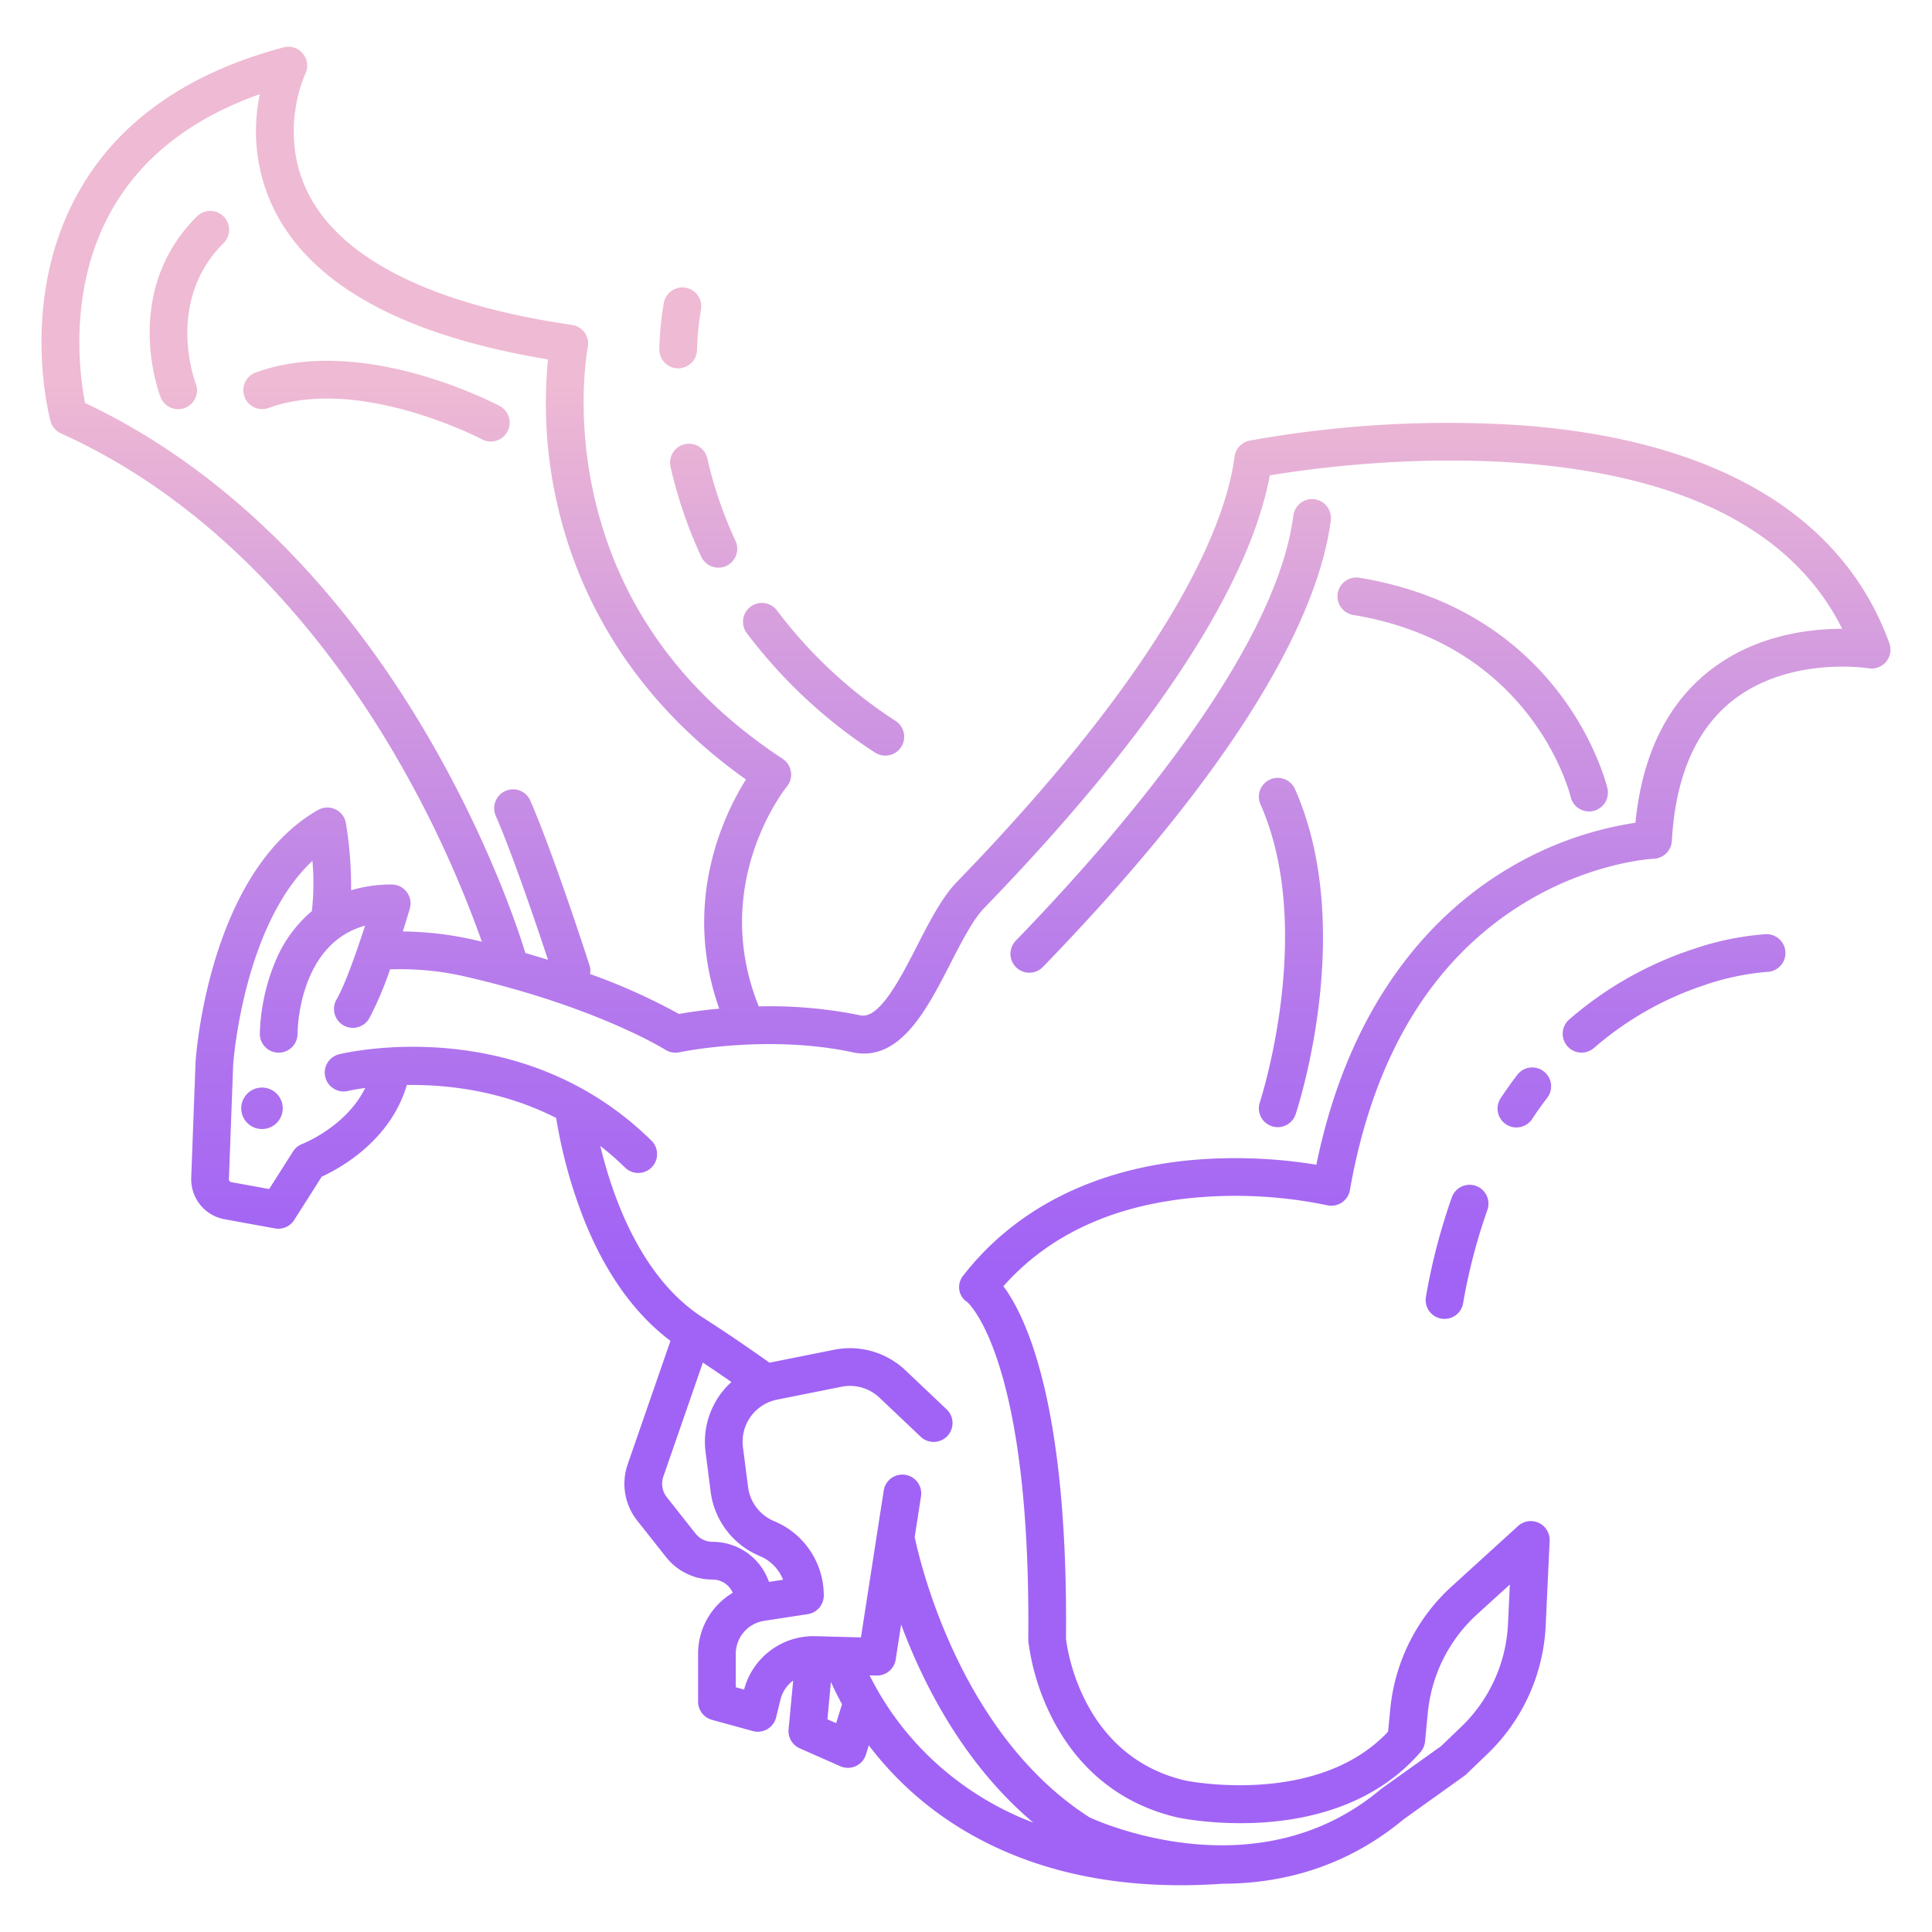 <svg id="Layer_1" height="512" viewBox="0 0 512 512" width="512" xmlns="http://www.w3.org/2000/svg" xmlns:xlink="http://www.w3.org/1999/xlink" data-name="Layer 1"><linearGradient id="linear-gradient" gradientUnits="userSpaceOnUse" x1="310.248" x2="310.248" y1="466.992" y2="59.952"><stop offset=".322" stop-color="#a163f5"/><stop offset=".466" stop-color="#b074ee"/><stop offset=".752" stop-color="#d8a1dd"/><stop offset=".898" stop-color="#efbad3"/></linearGradient><linearGradient id="linear-gradient-2" x1="390.314" x2="390.314" xlink:href="#linear-gradient" y1="466.992" y2="59.952"/><linearGradient id="linear-gradient-3" x1="342.111" x2="342.111" xlink:href="#linear-gradient" y1="466.992" y2="59.952"/><linearGradient id="linear-gradient-4" x1="50.168" x2="50.168" xlink:href="#linear-gradient" y1="466.992" y2="59.952"/><linearGradient id="linear-gradient-5" x1="99.751" x2="99.751" xlink:href="#linear-gradient" y1="466.992" y2="59.952"/><linearGradient id="linear-gradient-6" x1="386.146" x2="386.146" xlink:href="#linear-gradient" y1="466.992" y2="59.952"/><linearGradient id="linear-gradient-7" x1="403.979" x2="403.979" xlink:href="#linear-gradient" y1="466.992" y2="59.952"/><linearGradient id="linear-gradient-8" x1="443.591" x2="443.591" xlink:href="#linear-gradient" y1="466.992" y2="59.952"/><linearGradient id="linear-gradient-9" x1="218.261" x2="218.261" xlink:href="#linear-gradient" y1="466.992" y2="59.952"/><linearGradient id="linear-gradient-10" x1="186.483" x2="186.483" xlink:href="#linear-gradient" y1="466.992" y2="59.952"/><linearGradient id="linear-gradient-11" x1="180.293" x2="180.293" xlink:href="#linear-gradient" y1="466.992" y2="59.952"/><linearGradient id="linear-gradient-12" x1="256" x2="256" xlink:href="#linear-gradient" y1="466.992" y2="59.952"/><linearGradient id="linear-gradient-13" x1="69.429" x2="69.429" xlink:href="#linear-gradient" y1="466.992" y2="59.952"/><path d="m348.351 132.311a4.99 4.99 0 0 0 -5.6 4.322c-4.742 36.883-48.124 86.419-73.561 112.664a5 5 0 0 0 7.181 6.96c58.206-60.056 73.618-97.507 76.3-118.349a5 5 0 0 0 -4.32-5.597z" fill="url(#linear-gradient)"/><path d="m360.317 153.12a5 5 0 1 0 -1.627 9.866c47.117 7.773 57.171 46.635 57.577 48.285a5 5 0 0 0 9.721-2.343c-.458-1.912-11.838-46.928-65.671-55.808z" fill="url(#linear-gradient-2)"/><path d="m336.591 206.569a5 5 0 0 0 -2.549 6.595c14.682 33.2-.024 78.519-.174 78.973a5 5 0 0 0 9.491 3.151c.664-2 16.089-49.4-.173-86.168a5 5 0 0 0 -6.595-2.551z" fill="url(#linear-gradient-3)"/><path d="m52.14 57.406c-20.04 20.005-10.026 46.705-9.59 47.832a5 5 0 0 0 9.33-3.6c-.335-.883-8.043-21.822 7.324-37.159a5 5 0 1 0 -7.064-7.077z" fill="url(#linear-gradient-4)"/><path d="m134.489 114.355a5 5 0 0 0 -2.07-6.761c-1.48-.786-36.544-19.125-64.7-8.859a5 5 0 0 0 3.424 9.395c23.908-8.715 56.143 8.061 56.587 8.3a5 5 0 0 0 6.761-2.07z" fill="url(#linear-gradient-5)"/><path d="m384.772 317.242a161.814 161.814 0 0 0 -6.884 26.416 5 5 0 1 0 9.849 1.732 151.737 151.737 0 0 1 6.449-24.777 5 5 0 0 0 -9.414-3.371z" fill="url(#linear-gradient-6)"/><path d="m402.071 284.875c-1.491 1.947-2.946 3.992-4.324 6.08a5 5 0 1 0 8.343 5.51c1.251-1.893 2.57-3.748 3.92-5.51a5 5 0 1 0 -7.939-6.08z" fill="url(#linear-gradient-7)"/><path d="m468.064 247.573c-.061 0-.124 0-.187 0a76.328 76.328 0 0 0 -19.158 3.946 95.684 95.684 0 0 0 -32.877 18.669 5 5 0 0 0 6.556 7.551 85.73 85.73 0 0 1 29.44-16.72 68.027 68.027 0 0 1 16.42-3.454 5 5 0 0 0 -.194-10z" fill="url(#linear-gradient-8)"/><path d="m231.91 199.45a5 5 0 0 0 5.5-8.351 123 123 0 0 1 -31.529-29.356 5 5 0 0 0 -8.038 5.947 132.951 132.951 0 0 0 34.067 31.76z" fill="url(#linear-gradient-9)"/><path d="m181.466 117.715a5 5 0 0 0 -3.766 5.985 118.632 118.632 0 0 0 8.167 23.888 5 5 0 0 0 9.06-4.232 108.577 108.577 0 0 1 -7.475-21.871 5 5 0 0 0 -5.986-3.77z" fill="url(#linear-gradient-10)"/><path d="m179.545 97.614h.181a5 5 0 0 0 4.994-4.814 75.644 75.644 0 0 1 1.043-10.756 5 5 0 0 0 -9.8-1.976 83.053 83.053 0 0 0 -1.234 12.374 5 5 0 0 0 4.816 5.172z" fill="url(#linear-gradient-11)"/><path d="m403.894 112.763a294.868 294.868 0 0 0 -72.758 4.015 5 5 0 0 0 -3.973 4.264c-2.036 15.831-14.3 51.52-73.559 112.665-3.975 4.1-7.185 10.359-10.582 16.984-4.447 8.671-9.989 19.461-15 18.39a118.887 118.887 0 0 0 -26.943-2.373c-12.972-32.212 6.595-57.2 7.469-58.286a5 5 0 0 0 -1.134-7.324c-26.878-17.7-43.741-41.363-50.121-70.332-4.794-21.761-1.558-38.56-1.527-38.719a5 5 0 0 0 -4.182-5.939c-36.3-5.27-60.318-17.024-69.449-33.992-8.715-16.2-1.514-31.917-1.212-32.561a5 5 0 0 0 -5.794-6.994c-25.245 6.717-43.384 19.385-53.917 37.652-16.447 28.524-8.176 60.072-7.816 61.4a5 5 0 0 0 2.771 3.251c43.177 19.46 71.728 56.65 88.075 84.422a291.784 291.784 0 0 1 23.458 50.274c-.454-.108-.9-.217-1.361-.324a89.05 89.05 0 0 0 -19.589-2.39c1.066-3.362 1.769-5.759 1.852-6.042a5 5 0 0 0 -4.8-6.4 37.008 37.008 0 0 0 -10.752 1.52 103.479 103.479 0 0 0 -1.385-17.8 5 5 0 0 0 -7.41-3.464c-28.855 16.54-32.297 64.758-32.429 66.803 0 .046-.005.091-.006.136l-1.136 30.31-.008.3a10.754 10.754 0 0 0 8.873 10.912l13.305 2.419a5 5 0 0 0 5.113-2.235l7.311-11.49c4.732-2.159 18.195-9.476 22.534-24.282 10.593-.136 25.225 1.436 39.57 8.729a131.256 131.256 0 0 0 7.612 27.5c5.651 13.9 13.275 24.5 22.685 31.582l-11.328 32.693a15.715 15.715 0 0 0 2.527 14.947l7.6 9.621a15.692 15.692 0 0 0 12.386 6 5.769 5.769 0 0 1 5.313 3.508 18.769 18.769 0 0 0 -9.177 16.208v12.631a5 5 0 0 0 3.673 4.821l10.827 2.977a5 5 0 0 0 6.181-3.628l1.169-4.759a8.874 8.874 0 0 1 3.349-5l-1.214 12.924a5 5 0 0 0 2.959 5.042l10.748 4.742a5 5 0 0 0 6.794-3.094l.758-2.443a89.648 89.648 0 0 0 8.818 9.964c13.115 12.766 36.228 27.111 73.851 27.111q5.324 0 11.05-.4c15.019-.019 32.284-3.97 48.064-17.114l15.973-11.42a5.062 5.062 0 0 0 .554-.46l5.557-5.329a50.386 50.386 0 0 0 15.519-34.166l1.039-22.386a5 5 0 0 0 -8.36-3.93l-17.565 15.983a50.491 50.491 0 0 0 -16.31 32.563l-.575 5.957c-18.745 20.018-53.382 13.025-53.649 12.97-27.311-6.3-31.352-34.519-31.711-37.584.6-61.693-10.445-85.172-16.587-93.432 12.352-13.934 29.935-21.87 52.334-23.6a119.711 119.711 0 0 1 33.387 2.127 5 5 0 0 0 6.106-3.992c6.223-35.375 21.623-60.889 45.774-75.832 18.052-11.17 34.581-11.982 34.735-11.989a5 5 0 0 0 4.807-4.719c.936-16.86 6.281-29.314 15.886-37.017 15.045-12.066 36.021-8.772 36.223-8.738a5 5 0 0 0 5.538-6.63c-12.225-33.801-45.702-53.755-96.808-57.708zm-290.894 81.69c-30.052-51.165-65.35-75.853-90.443-87.653-1.431-7.179-4.76-30.644 7.318-51.59 7.912-13.726 21.008-23.879 38.993-30.26a47.153 47.153 0 0 0 4.374 31.75c10.344 19.4 34.549 32.361 71.981 38.545a119.667 119.667 0 0 0 2.2 37.221c4.541 21 16.98 50.523 50.262 74.1-5.866 9.353-17.064 32.447-7.083 60.733-4.807.444-8.544 1.029-10.676 1.408a159.387 159.387 0 0 0 -23.535-10.574 4.942 4.942 0 0 0 -.159-2.31c-.379-1.178-9.362-29-15.652-43.559a5 5 0 1 0 -9.179 3.966c4.623 10.7 10.982 29.522 13.829 38.13-1.935-.6-3.921-1.2-6.01-1.8-1.282-4.26-9.094-28.951-26.22-58.107zm75.861 214.152a5.75 5.75 0 0 1 -4.539-2.2l-7.6-9.621a5.755 5.755 0 0 1 -.926-5.477l10.47-30.207c2.9 1.928 5.442 3.67 7.568 5.15a21.344 21.344 0 0 0 -6.86 18.486l1.362 10.63a21.411 21.411 0 0 0 12.754 16.889l.365.155a11.311 11.311 0 0 1 6.069 6.239l-3.717.572-.384-.92a15.741 15.741 0 0 0 -14.561-9.696zm32.729 48.05-2.317-1.023.931-9.905c.753 1.691 1.724 3.69 2.941 5.907zm24.8 9.019a78.9 78.9 0 0 1 -15.935-21.683l1.837.05a5.024 5.024 0 0 0 5.074-4.231l1.443-9.3c5.9 15.848 16.6 36.99 35.031 52.511a81.088 81.088 0 0 1 -27.45-17.347zm241.779-299.037c-9.01 0-23.421 1.768-35.4 11.333-11.093 8.855-17.6 22.321-19.365 40.063a92.926 92.926 0 0 0 -34.67 12.73c-17.875 10.916-40.713 33.232-49.887 77.9a133.228 133.228 0 0 0 -31.061-1.395c-26.757 2-48.348 12.61-62.437 30.672a4.877 4.877 0 0 0 -1.124 3.905 4.621 4.621 0 0 0 2.13 3.225c1.165 1.072 16.892 16.981 16.145 89.42a4.842 4.842 0 0 0 .023.525 62.07 62.07 0 0 0 6.2 20.094c7.053 13.956 18.546 23.125 33.321 26.534 1.71.362 42.054 8.594 64.42-17.352a4.991 4.991 0 0 0 1.189-2.784l.733-7.593a40.515 40.515 0 0 1 13.087-26.127l8.647-7.868-.479 10.341a40.429 40.429 0 0 1 -12.452 27.413l-5.3 5.079-15.836 11.311c-.1.074-.206.153-.3.235-32.3 27.04-73.681 8.86-77.02 7.319-34.336-21.969-44.978-67.809-46.329-74.29l1.658-10.686a5 5 0 1 0 -9.88-1.533l-6.024 38.823-12.174-.326a19.018 19.018 0 0 0 -18.793 14.146l-2.2-.605v-8.821a8.842 8.842 0 0 1 7.54-8.786l11.54-1.776a5 5 0 0 0 4.239-4.942 21.3 21.3 0 0 0 -12.927-19.6l-.364-.155a11.367 11.367 0 0 1 -6.77-8.967l-1.364-10.63a11.36 11.36 0 0 1 9.011-12.542l17.145-3.429a11.34 11.34 0 0 1 10.007 2.882l10.9 10.33a5 5 0 1 0 6.877-7.259l-10.9-10.33a21.346 21.346 0 0 0 -18.845-5.428l-17.145 3.429-1.378-.966c-3.628-2.545-9.11-6.391-16.231-10.949-16.226-10.385-23.833-31.395-27.24-45.517a74.186 74.186 0 0 1 6.545 5.72 5 5 0 0 0 7.012-7.13c-34.741-34.168-80.89-23.352-82.835-22.875a5 5 0 0 0 2.37 9.714c.083-.019 1.756-.406 4.615-.793-5.066 10.274-16.536 14.769-16.66 14.817a4.994 4.994 0 0 0 -2.466 2l-6.338 9.96-10-1.818a.805.805 0 0 1 -.666-.812l1.136-30.416c.121-1.656 2.933-36.994 20.994-53.93a65.443 65.443 0 0 1 -.151 13.332 34.736 34.736 0 0 0 -9.634 13.241 53.7 53.7 0 0 0 -4.156 19.271 5 5 0 0 0 4.988 4.994h.012a5 5 0 0 0 5-4.982c0-1.079.338-23.835 17.894-28.678-2.2 6.814-5.261 15.553-7.542 19.545a5 5 0 1 0 8.681 4.962 91.031 91.031 0 0 0 5.488-12.914 76.868 76.868 0 0 1 20.7 2.079c34.175 7.947 52.077 19.105 52.247 19.212a5.006 5.006 0 0 0 3.731.672c.229-.049 23.206-4.851 45.878 0 12.522 2.682 19.674-11.286 25.991-23.6 2.914-5.682 5.927-11.557 8.865-14.588 54.947-56.694 71.758-93.244 75.721-114.693 9.435-1.581 37.186-5.545 66.814-3.225 43.526 3.406 72.033 18.16 84.885 43.889z" fill="url(#linear-gradient-12)"/><circle cx="69.429" cy="293.711" fill="url(#linear-gradient-13)" r="5.5"/></svg>